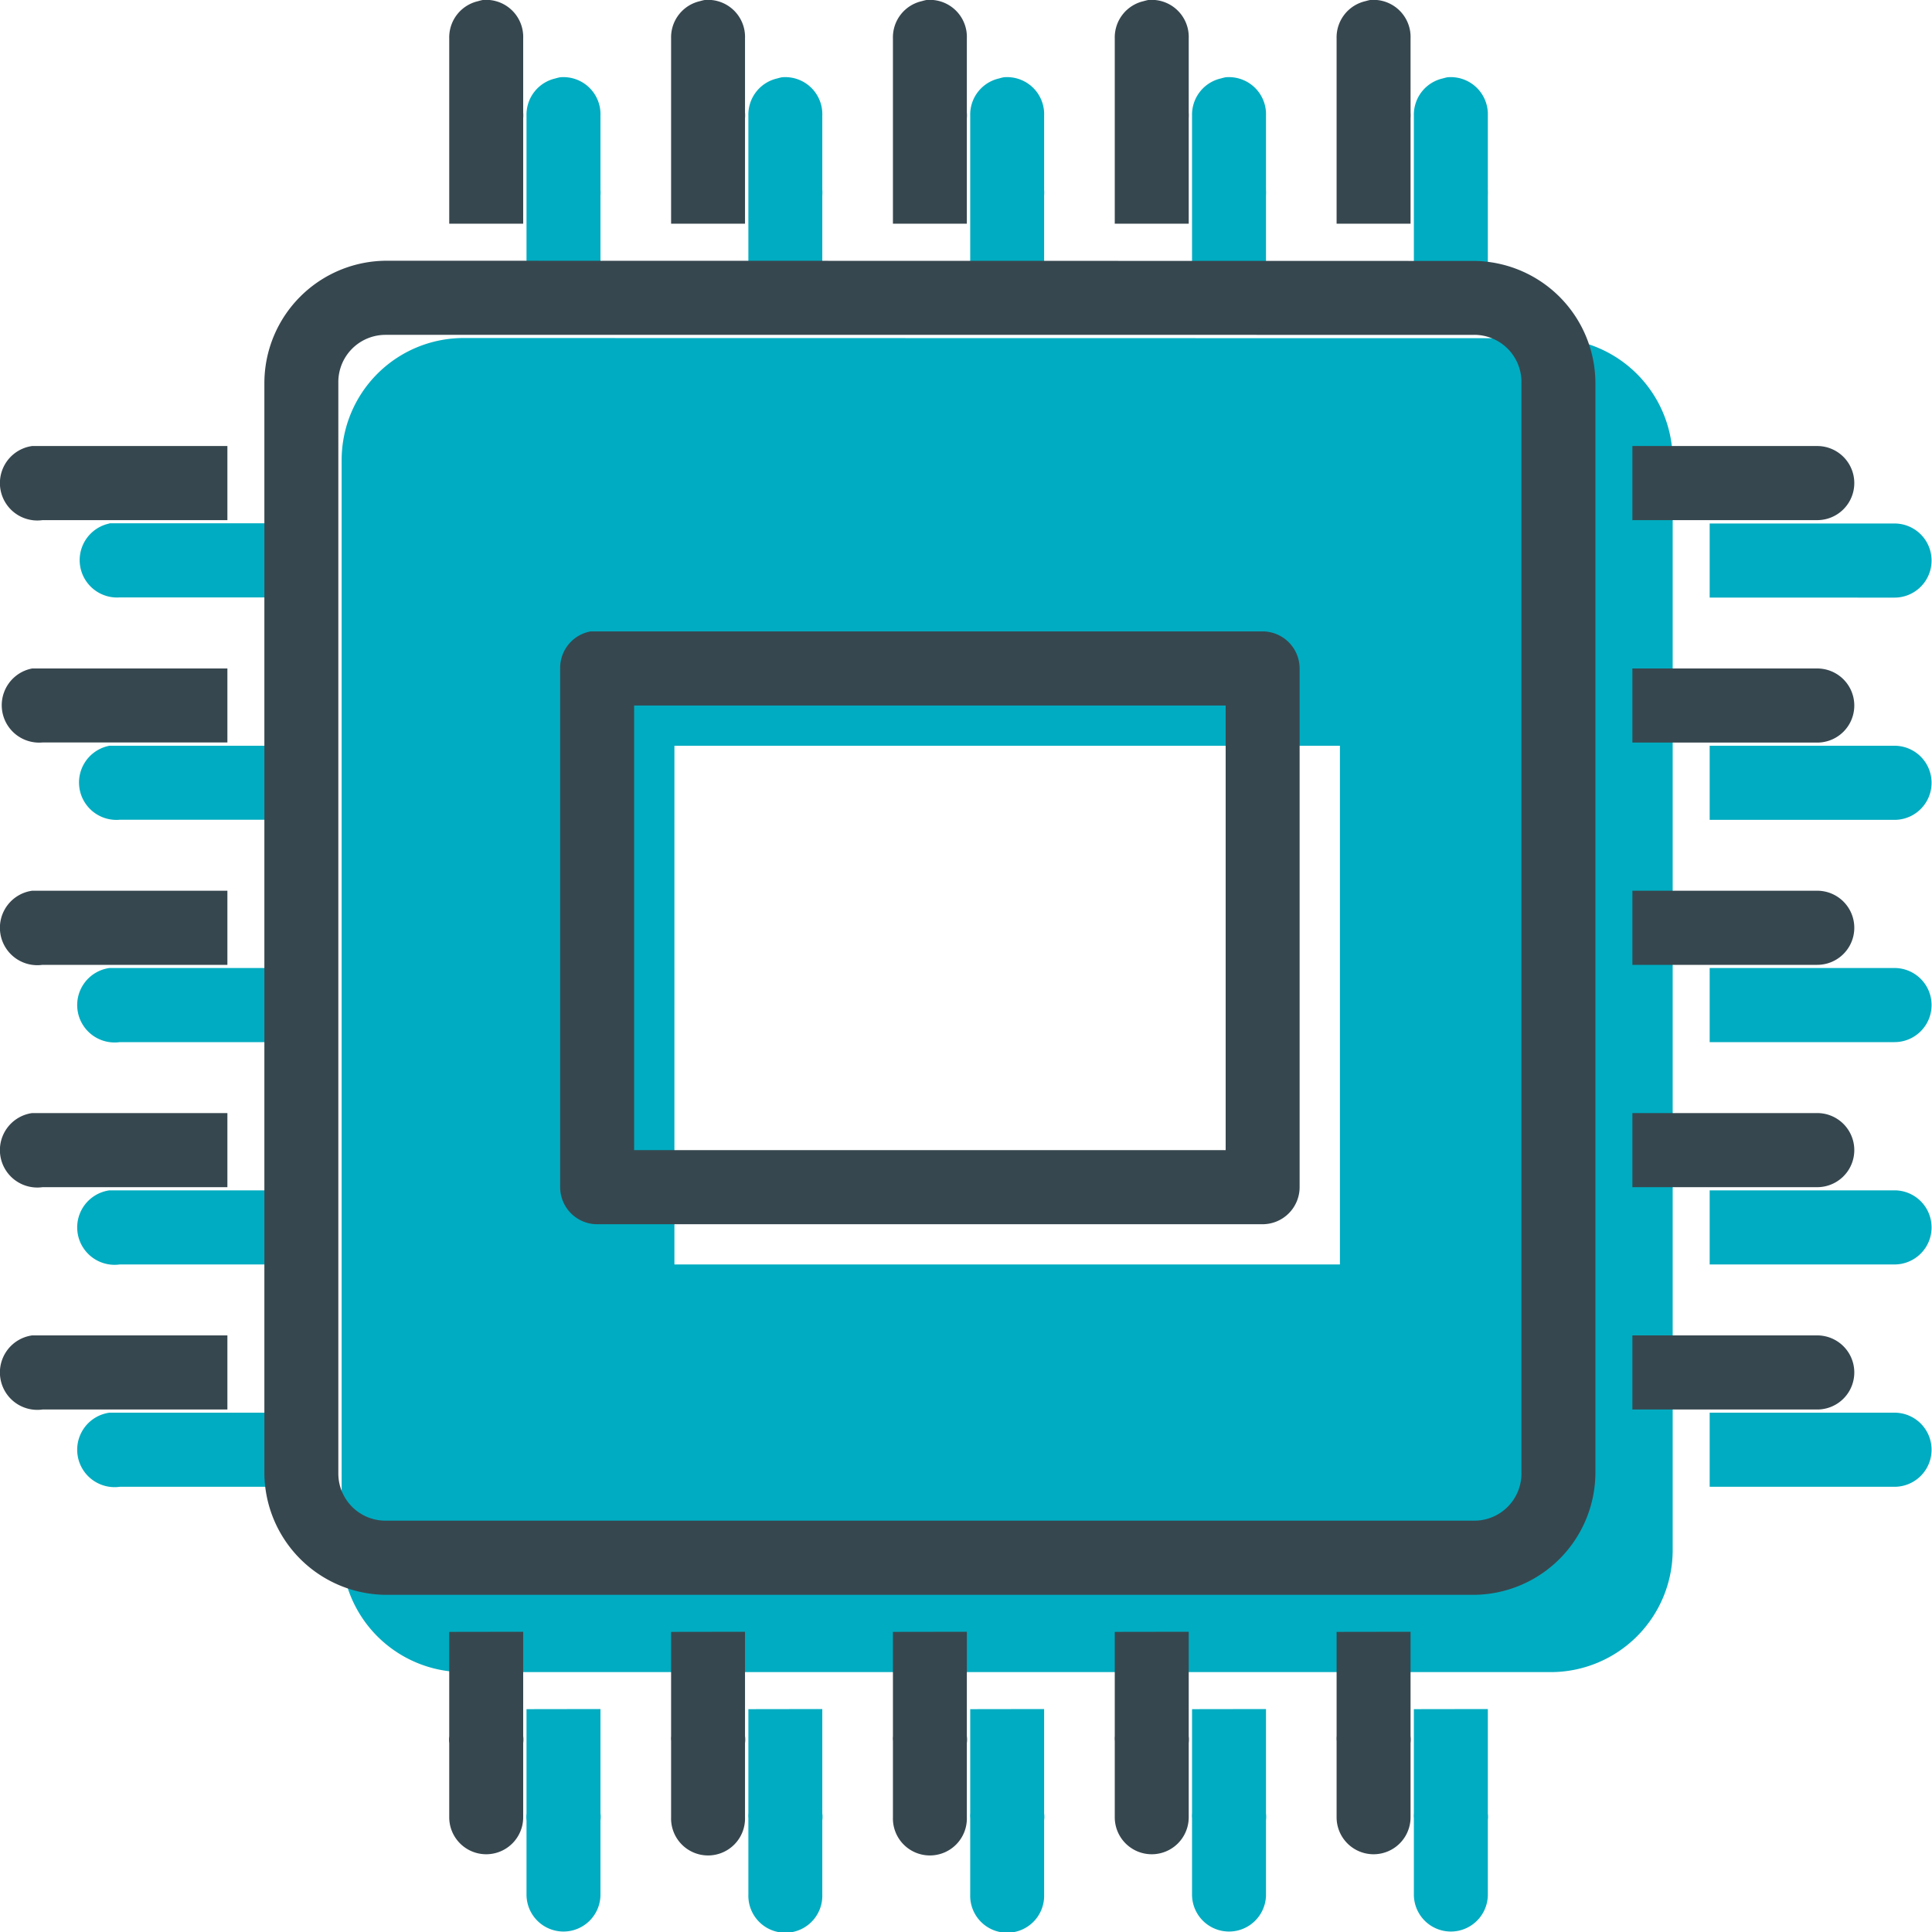 <svg xmlns="http://www.w3.org/2000/svg" width="50" height="50" viewBox="0 0 50 50"><defs><style>.a{fill:#00acc1;}.b{fill:#37474f;}</style></defs><title>Embedded</title><path class="a" d="M14.494,2c-.042.008-.083.019-.12.03a.961.961,0,0,0-.748.959v4.8H15.54V5.061a.939.939,0,0,0,0-.15V2.993A.959.959,0,0,0,14.494,2Zm5.741,0c-.041.008-.083.019-.12.03a.959.959,0,0,0-.747.959v4.8h1.913V5.061a.939.939,0,0,0,0-.15V2.993A.959.959,0,0,0,20.235,2Zm5.741,0c-.041.008-.082.019-.12.03a.959.959,0,0,0-.747.959v4.8h1.913V5.061a.939.939,0,0,0,0-.15V2.993A.959.959,0,0,0,25.976,2Zm5.741,0c-.041.008-.082.019-.12.03a.961.961,0,0,0-.747.959v4.8h1.914V5.061a1.251,1.251,0,0,0,0-.15V2.993A.96.96,0,0,0,31.717,2Zm5.741,0c-.041.008-.082.019-.12.03a.961.961,0,0,0-.747.959v4.8h1.914V5.061a1.251,1.251,0,0,0,0-.15V2.993A.96.96,0,0,0,37.458,2ZM11.982,8.748A3.158,3.158,0,0,0,8.842,11.9V40.127a3.158,3.158,0,0,0,3.14,3.147H40.149a3.158,3.158,0,0,0,3.14-3.147V11.9a3.158,3.158,0,0,0-3.14-3.147Zm-9.15,4.8A.968.968,0,0,0,3.1,15.461H7.885V13.543H2.832Zm41.414,0v1.918H49.03a.959.959,0,1,0,0-1.918ZM2.832,19.3A.968.968,0,0,0,3.1,21.215H7.885V19.3H2.832Zm14.622,0H34.677V32.724H17.454Zm26.792,0v1.918H49.03a.959.959,0,1,0,0-1.918ZM2.832,25.052A.968.968,0,0,0,3.1,26.97H7.885V25.052H2.832Zm41.414,0V26.97H49.03a.959.959,0,1,0,0-1.918ZM2.832,30.806A.968.968,0,0,0,3.1,32.724H7.885V30.806H2.832Zm41.414,0v1.918H49.03a.959.959,0,1,0,0-1.918ZM2.832,36.56A.968.968,0,0,0,3.1,38.478H7.885V36.56H2.832Zm41.414,0v1.918H49.03a.959.959,0,1,0,0-1.918Zm-30.62,7.673v2.7a.774.774,0,0,0,0,.18v1.918a.957.957,0,1,0,1.914,0V47.11a.678.678,0,0,0,0-.18v-2.7Zm5.742,0v2.7a.6.6,0,0,0,0,.12v1.978a.957.957,0,1,0,1.913,0V47.11a.678.678,0,0,0,0-.18v-2.7Zm5.741,0v2.7a.6.6,0,0,0,0,.12v1.978a.957.957,0,1,0,1.913,0V47.11a.678.678,0,0,0,0-.18v-2.7Zm5.741,0v2.7a.6.6,0,0,0,0,.12v1.978a.957.957,0,1,0,1.914,0V47.11a.774.774,0,0,0,0-.18v-2.7Zm5.741,0v2.7a.6.6,0,0,0,0,.12v1.978a.957.957,0,1,0,1.914,0V47.11a.774.774,0,0,0,0-.18v-2.7Z"/><path class="b" d="M12.494,0c-.042.008-.083.019-.12.03a.961.961,0,0,0-.748.959v4.8H13.54V3.061a.939.939,0,0,0,0-.15V.993A.959.959,0,0,0,12.494,0Zm5.741,0c-.041.008-.083.019-.12.03a.959.959,0,0,0-.747.959v4.8h1.913V3.061a.939.939,0,0,0,0-.15V.993A.959.959,0,0,0,18.235,0Zm5.741,0c-.041.008-.082.019-.12.03a.959.959,0,0,0-.747.959v4.8h1.913V3.061a.939.939,0,0,0,0-.15V.993A.959.959,0,0,0,23.976,0Zm5.741,0c-.041.008-.082.019-.12.03a.961.961,0,0,0-.747.959v4.8h1.914V3.061a1.251,1.251,0,0,0,0-.15V.993A.96.96,0,0,0,29.717,0Zm5.741,0c-.041.008-.082.019-.12.03a.961.961,0,0,0-.747.959v4.8h1.914V3.061a1.251,1.251,0,0,0,0-.15V.993A.96.96,0,0,0,35.458,0ZM9.982,6.748A3.17,3.17,0,0,0,6.842,9.9V38.127a3.17,3.17,0,0,0,3.14,3.147H38.149a3.17,3.17,0,0,0,3.14-3.147V9.9a3.17,3.17,0,0,0-3.14-3.147Zm0,1.918H38.149A1.22,1.22,0,0,1,39.375,9.9V38.127a1.22,1.22,0,0,1-1.226,1.228H9.982a1.221,1.221,0,0,1-1.226-1.228V9.9A1.221,1.221,0,0,1,9.982,8.666ZM.832,11.543A.968.968,0,0,0,1.1,13.461H5.885V11.543H.832Zm41.414,0v1.918H47.03a.959.959,0,1,0,0-1.918Zm-26.972,4.8a.959.959,0,0,0-.777.959V30.724a.96.96,0,0,0,.957.959H32.677a.96.96,0,0,0,.957-.959V17.3a.96.96,0,0,0-.957-.959h-17.4ZM.832,17.3A.968.968,0,0,0,1.1,19.215H5.885V17.3H.832Zm41.414,0v1.918H47.03a.959.959,0,1,0,0-1.918Zm-25.835.959H31.72V29.765H16.411ZM.832,23.052A.968.968,0,0,0,1.1,24.97H5.885V23.052H.832Zm41.414,0V24.97H47.03a.959.959,0,1,0,0-1.918ZM.832,28.806A.968.968,0,0,0,1.1,30.724H5.885V28.806H.832Zm41.414,0v1.918H47.03a.959.959,0,1,0,0-1.918ZM.832,34.56A.968.968,0,0,0,1.1,36.478H5.885V34.56H.832Zm41.414,0v1.918H47.03a.959.959,0,1,0,0-1.918Zm-30.62,7.673v2.7a.774.774,0,0,0,0,.18v1.918a.957.957,0,1,0,1.914,0V45.11a.678.678,0,0,0,0-.18v-2.7Zm5.742,0v2.7a.6.6,0,0,0,0,.12v1.978a.957.957,0,1,0,1.913,0V45.11a.678.678,0,0,0,0-.18v-2.7Zm5.741,0v2.7a.6.6,0,0,0,0,.12v1.978a.957.957,0,1,0,1.913,0V45.11a.678.678,0,0,0,0-.18v-2.7Zm5.741,0v2.7a.6.6,0,0,0,0,.12v1.978a.957.957,0,1,0,1.914,0V45.11a.774.774,0,0,0,0-.18v-2.7Zm5.741,0v2.7a.6.6,0,0,0,0,.12v1.978a.957.957,0,1,0,1.914,0V45.11a.774.774,0,0,0,0-.18v-2.7Z"/></svg>